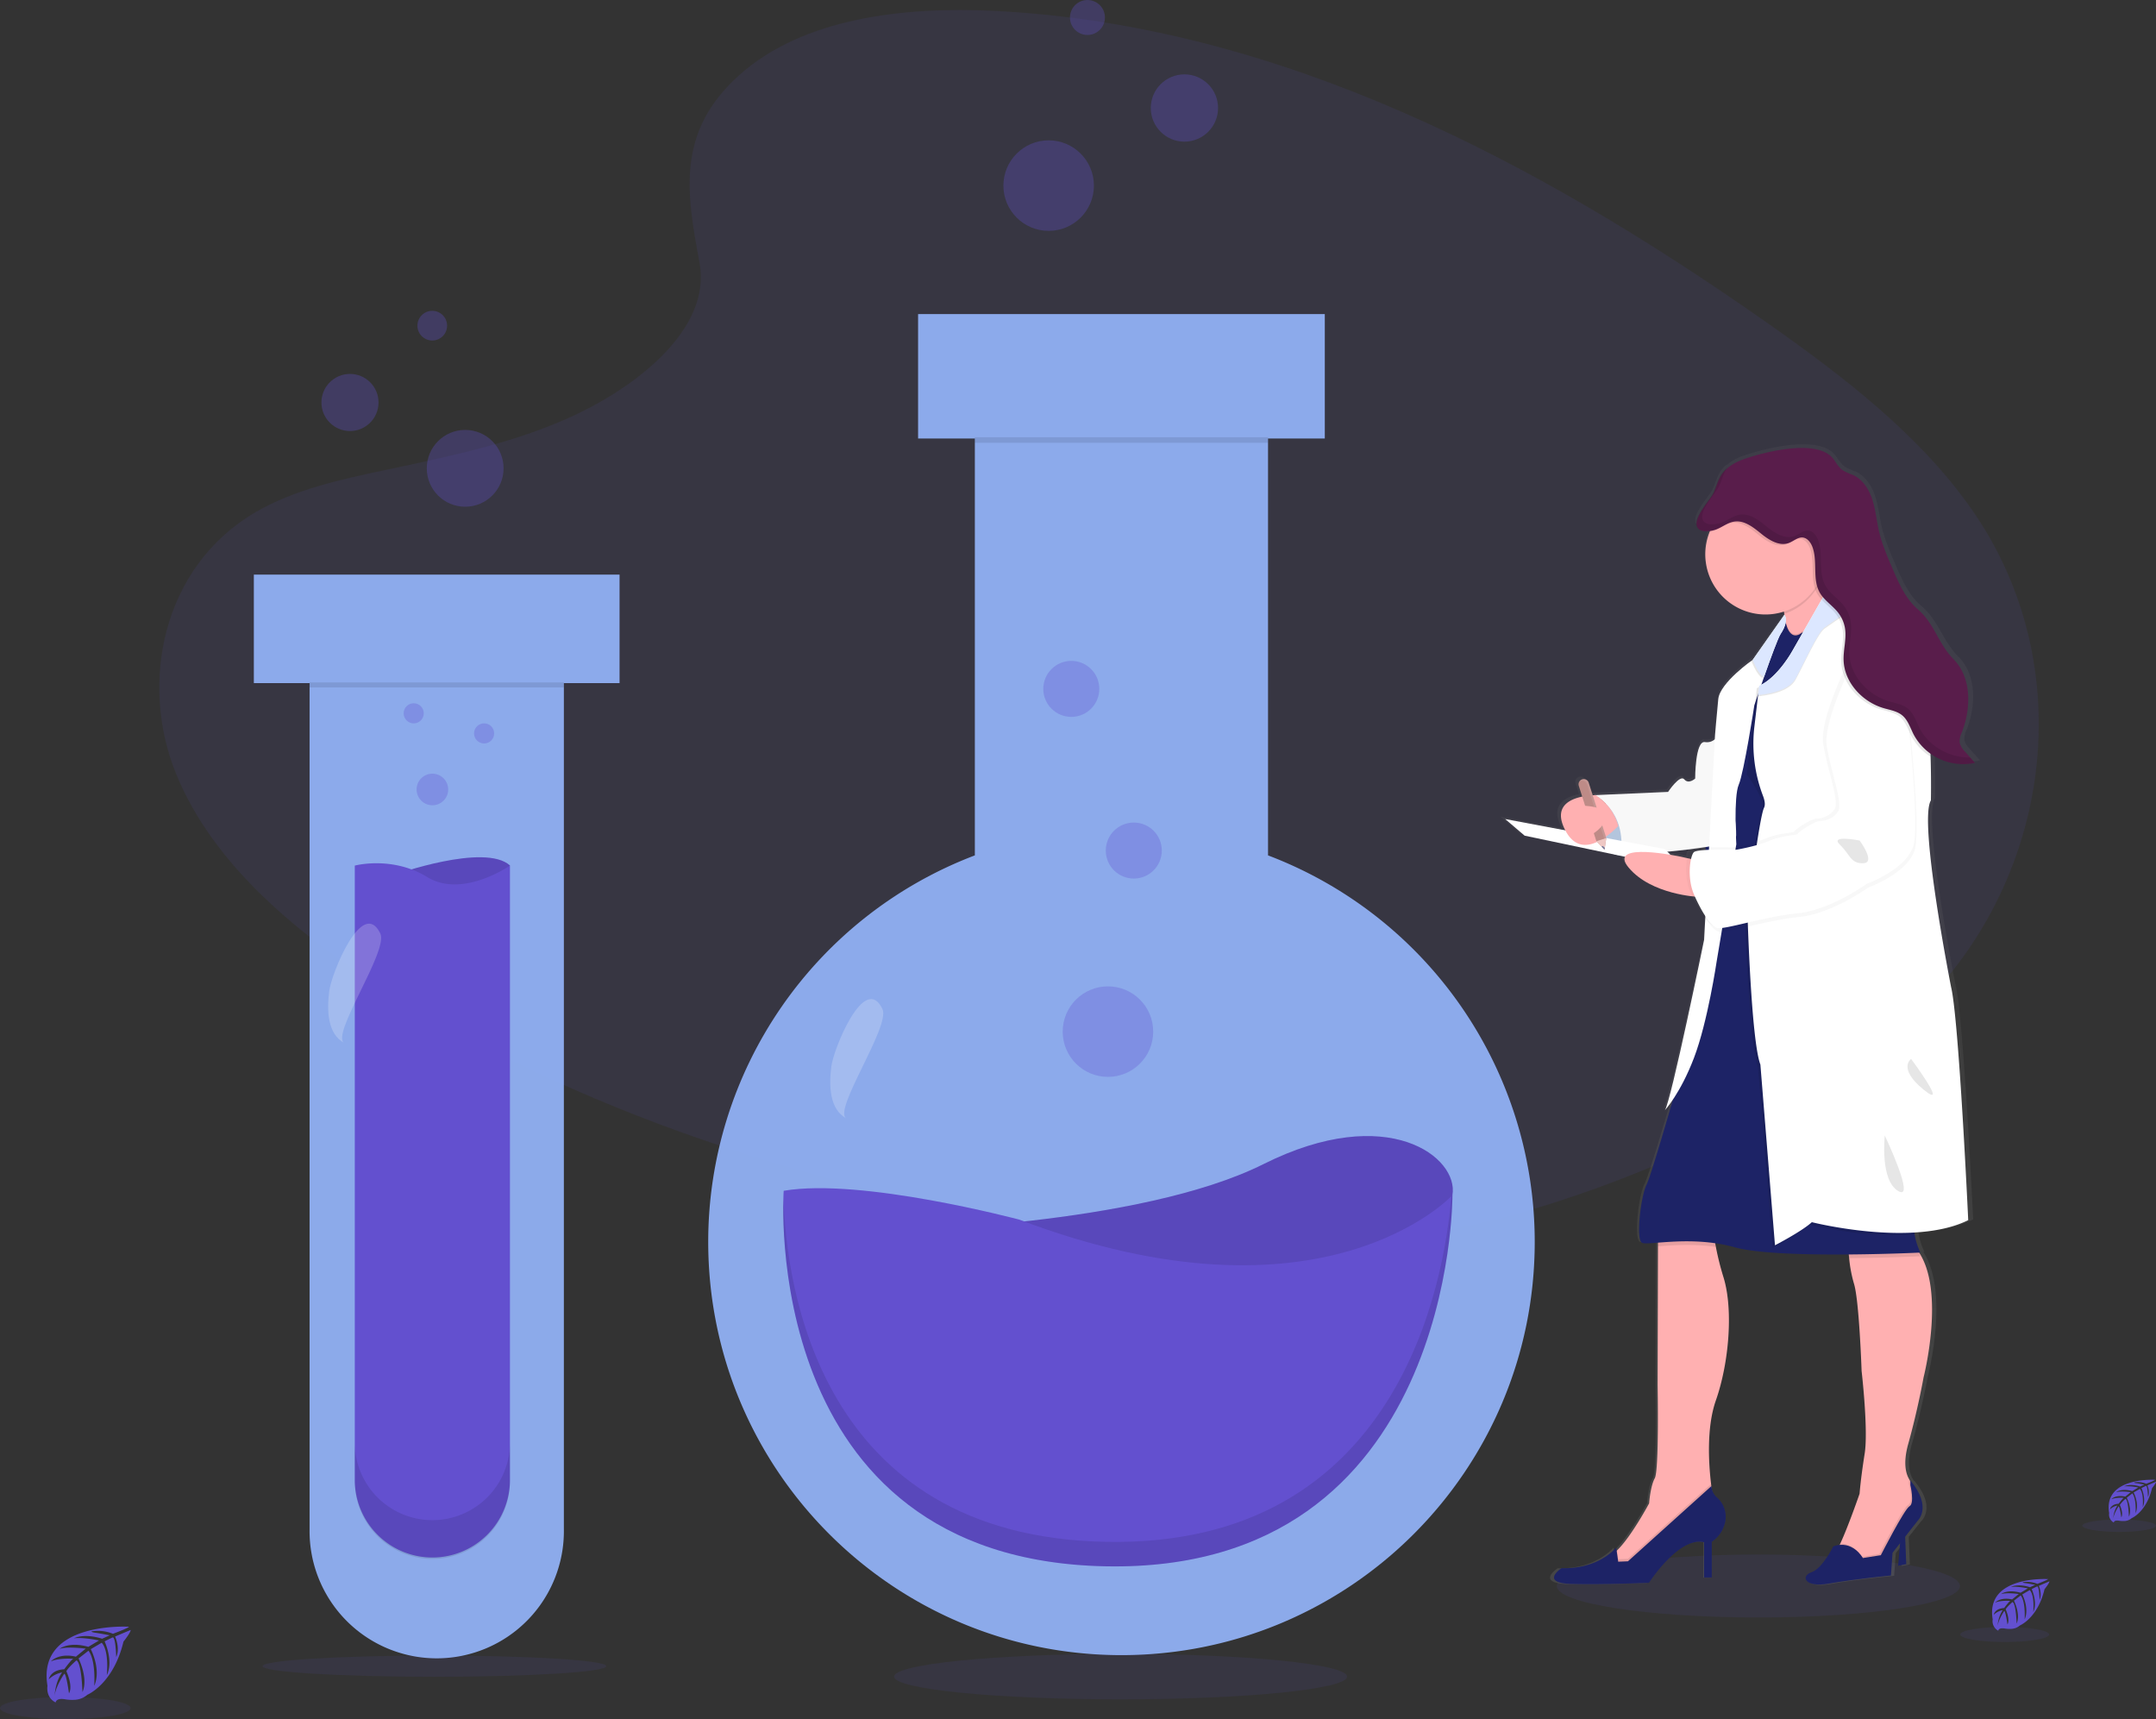 <svg id="b411f001-b16f-4358-a5a6-150c98662c8c" data-name="Layer 1" xmlns="http://www.w3.org/2000/svg" xmlns:xlink="http://www.w3.org/1999/xlink" width="987.62" height="787.4" viewBox="0 0 987.62 787.4"><rect x="0" y="0" width="987.62" height="787.4" fill="#333333" stroke="none"/><defs><linearGradient id="74856d48-f61b-42c8-be79-e45253bc3d47" x1="903.3" y1="782.16" x2="903.3" y2="259.8" gradientUnits="userSpaceOnUse"><stop offset="0" stop-color="gray" stop-opacity="0.25"/><stop offset="0.54" stop-color="gray" stop-opacity="0.12"/><stop offset="1" stop-color="gray" stop-opacity="0.1"/></linearGradient></defs><title>science</title><path d="M165.23,801.37s-42.27-2.55-37.29,27.08c0,0-1,5.23,3.75,7.61,0,0,.08-2.2,4.34-1.45a19.36,19.36,0,0,0,4.59.22,9.57,9.57,0,0,0,5.62-2.32h0s11.88-4.91,16.51-24.33c0,0,3.42-4.24,3.28-5.33l-7.13,3s2.43,5.15.52,9.42c0,0-.24-9.23-1.61-9-.28.05-3.7,1.79-3.7,1.79s4.19,9,1,15.48c0,0,1.2-11.05-2.34-14.84l-5,2.94s4.91,9.26,1.58,16.81c0,0,.85-11.59-2.63-16.1l-4.55,3.55s4.6,9.13,1.79,15.39c0,0-.36-13.49-2.78-14.51,0,0-4,3.51-4.59,5,0,0,3.16,6.62,1.2,10.12,0,0-1.2-9-2.18-9,0,0-4,5.95-4.38,10,0,0,.17-6.08,3.41-10.61a11.89,11.89,0,0,0-6.07,3.14s.62-4.21,7.05-4.58c0,0,3.28-4.51,4.16-4.79,0,0-6.4-.53-10.28,1.19,0,0,3.41-4,11.45-2.17l4.5-3.67s-8.43-1.15-12,.12c0,0,4.11-3.51,13.21-.95l4.89-2.92s-7.19-1.55-11.47-1c0,0,4.52-2.44,12.9.2l3.5-1.57s-5.27-1-6.81-1.2-1.62-.59-1.62-.59a18.26,18.26,0,0,1,9.89,1.1S165.36,801.84,165.23,801.37Z" transform="translate(-106.19 -56.3)" fill="#6350cf"/><ellipse cx="29.92" cy="782.34" rx="29.92" ry="5.06" fill="#6350cf" opacity="0.1"/><path d="M1093.36,734.08s-23.84-1.44-21,15.26a4.08,4.08,0,0,0,2.12,4.3s0-1.24,2.44-.82a11.15,11.15,0,0,0,2.59.12,5.39,5.39,0,0,0,3.17-1.3h0s6.7-2.77,9.31-13.72c0,0,1.92-2.39,1.85-3l-4,1.72s1.37,2.9.29,5.32c0,0-.13-5.21-.9-5.09-.16,0-2.1,1-2.1,1s2.37,5,.59,8.72c0,0,.67-6.22-1.32-8.36l-2.84,1.65s2.77,5.23.89,9.49c0,0,.49-6.54-1.48-9.08l-2.57,2s2.6,5.14,1,8.68c0,0-.21-7.61-1.57-8.18a15.64,15.64,0,0,0-2.59,2.79s1.78,3.73.68,5.71c0,0-.68-5.07-1.24-5.09,0,0-2.23,3.35-2.46,5.65a12.18,12.18,0,0,1,1.92-6,6.69,6.69,0,0,0-3.42,1.78s.35-2.38,4-2.59c0,0,1.85-2.54,2.35-2.7,0,0-3.61-.3-5.8.67,0,0,1.93-2.24,6.46-1.22l2.53-2.07s-4.75-.65-6.76.07c0,0,2.32-2,7.44-.54l2.76-1.65a24.87,24.87,0,0,0-6.46-.55s2.54-1.38,7.27.11l2-.89s-3-.58-3.83-.67-.92-.33-.92-.33a10.32,10.32,0,0,1,5.58.62S1093.43,734.34,1093.36,734.08Z" transform="translate(-106.19 -56.3)" fill="#6350cf"/><ellipse cx="970.75" cy="698.79" rx="16.87" ry="2.85" fill="#6350cf" opacity="0.1"/><path d="M1044.34,779.55S1015.56,777.82,1019,798a4.93,4.93,0,0,0,2.56,5.19s0-1.5,3-1a13.14,13.14,0,0,0,3.13.15,6.52,6.52,0,0,0,3.82-1.58h0s8.09-3.34,11.23-16.56c0,0,2.33-2.89,2.24-3.63l-4.86,2.08s1.66,3.5.36,6.41c0,0-.16-6.29-1.09-6.14-.19,0-2.53,1.21-2.53,1.21s2.86,6.11.7,10.54c0,0,.82-7.52-1.59-10.09l-3.42,2s3.34,6.31,1.08,11.45c0,0,.58-7.89-1.8-11l-3.09,2.41s3.13,6.22,1.22,10.48c0,0-.25-9.18-1.9-9.87,0,0-2.71,2.38-3.12,3.37,0,0,2.15,4.51.82,6.89,0,0-.82-6.12-1.49-6.15,0,0-2.7,4.05-3,6.83a14.77,14.77,0,0,1,2.33-7.22,8.15,8.15,0,0,0-4.14,2.14s.42-2.86,4.8-3.11c0,0,2.23-3.08,2.83-3.27,0,0-4.36-.36-7,.81,0,0,2.33-2.7,7.8-1.47l3.06-2.5s-5.74-.79-8.17.08c0,0,2.8-2.39,9-.65l3.33-2s-4.89-1.05-7.8-.67c0,0,3.07-1.66,8.78.14l2.38-1.07s-3.59-.71-4.63-.82-1.11-.4-1.11-.4a12.43,12.43,0,0,1,6.73.75S1044.42,779.87,1044.34,779.55Z" transform="translate(-106.19 -56.3)" fill="#6350cf"/><ellipse cx="918.32" cy="748.62" rx="20.37" ry="3.44" fill="#6350cf" opacity="0.1"/><ellipse cx="805.49" cy="726.42" rx="92.33" ry="14.41" fill="#6350cf" opacity="0.1"/><ellipse cx="513.32" cy="767.92" rx="103.75" ry="10.41" fill="#6350cf" opacity="0.1"/><ellipse cx="198.99" cy="763.13" rx="78.75" ry="4.86" fill="#6350cf" opacity="0.1"/><path d="M445,90.55c29.21-26,75.07-31.33,116.8-29.26,131.09,6.51,249.42,69.8,351.78,141.39,37.06,25.91,73.54,53.84,97.59,89.53,49,72.64,34.44,173.28-33.64,233.13-23.17,20.36-51.25,36-80.08,49.81-51.26,24.61-106.57,44.36-164.74,50-41.49,4-83.49.75-124.73-4.85C492.74,604.66,379.63,570.1,284.83,511,243.25,485,204.05,452.8,186.91,410.85s-6.17-95.11,36.29-119.94c17.56-10.27,38.56-14.91,59.11-19.26,30.26-6.41,61-12.73,88.31-25.77,28.2-13.46,61.59-39.49,56-69.28C420.64,144.63,415.83,116.55,445,90.55Z" transform="translate(-106.19 -56.3)" fill="#6350cf" opacity="0.1"/><path d="M687.05,448.08V257.14h26v-57H526.75v57h26V448.08a189.38,189.38,0,0,0-122.14,177c0,104.55,84.76,189.3,189.31,189.3s189.3-84.75,189.3-189.3A189.37,189.37,0,0,0,687.05,448.08Z" transform="translate(-106.19 -56.3)" fill="#96b7fe" opacity="0.9"/><rect x="446.52" y="200.25" width="134.34" height="2.57" opacity="0.1"/><path d="M514,620s114-2,171-30.53,89.57-3.06,86.51,14.25-19.33,50.88-84.47,55S514,620,514,620Z" transform="translate(-106.19 -56.3)" fill="#6350cf"/><path d="M514,620s114-2,171-30.53,89.57-3.06,86.51,14.25-19.33,50.88-84.47,55S514,620,514,620Z" transform="translate(-106.19 -56.3)" opacity="0.1"/><path d="M465.18,601.7S453,770.65,612.75,773.7s158.77-170,158.77-170-59,64.11-198.46,11.19C573.06,614.93,500.8,595.59,465.18,601.7Z" transform="translate(-106.19 -56.3)" fill="#6350cf"/><path d="M771,604.31c-3.19,38.92-23.88,160.75-158.19,158.18C481.15,760,466.24,644.9,465.07,604.41c-.73,21.73-.08,166.45,147.71,169.28,159.79,3,158.77-170,158.77-170S771.35,603.94,771,604.31Z" transform="translate(-106.19 -56.3)" opacity="0.1"/><circle cx="507.53" cy="472.5" r="20.73" fill="#6350cf" opacity="0.3"/><circle cx="519.37" cy="389.57" r="12.83" fill="#6350cf" opacity="0.3"/><circle cx="490.74" cy="315.52" r="12.83" fill="#6350cf" opacity="0.3"/><path d="M487,544.79c-1.1,8.74-.88,19.68,6.93,23.76-6.55-3.42,20.3-42.2,16.49-50.12C502.27,501.53,488,536.67,487,544.79Z" transform="translate(-106.19 -56.3)" fill="#fff" opacity="0.2"/><circle cx="480.37" cy="85.01" r="20.73" fill="#6350cf" opacity="0.3"/><circle cx="542.56" cy="49.47" r="15.41" fill="#6350cf" opacity="0.3"/><circle cx="498.14" cy="8.01" r="8.01" fill="#6350cf" opacity="0.3"/><path d="M390,319.48H222.47v49.69H248V756.83a58.25,58.25,0,1,0,116.49,0V369.17H390Z" transform="translate(-106.19 -56.3)" fill="#96b7fe" opacity="0.9"/><path d="M286.81,457s41.46-14.81,53-4.28c0,0-16.79,24.68-32.25,23.69S286.81,457,286.81,457Z" transform="translate(-106.19 -56.3)" fill="#6350cf"/><path d="M286.81,457s41.46-14.81,53-4.28c0,0-16.79,24.68-32.25,23.69S286.81,457,286.81,457Z" transform="translate(-106.19 -56.3)" opacity="0.1"/><path d="M339.79,452.76V734.12a35.54,35.54,0,0,1-35.54,35.54h0a35.54,35.54,0,0,1-35.54-35.54V452.76s17.11-4.61,33.23,5.27S339.79,452.76,339.79,452.76Z" transform="translate(-106.19 -56.3)" fill="#6350cf"/><rect x="141.79" y="312.56" width="116.49" height="2.29" opacity="0.1"/><path d="M304.25,752.55h0A35.54,35.54,0,0,1,268.71,717v17.77a35.54,35.54,0,0,0,35.54,35.54h0a35.54,35.54,0,0,0,35.54-35.54V717A35.54,35.54,0,0,1,304.25,752.55Z" transform="translate(-106.19 -56.3)" opacity="0.1"/><circle cx="198.07" cy="361.59" r="7.24" fill="#6350cf" opacity="0.3"/><circle cx="221.76" cy="335.92" r="4.61" fill="#6350cf" opacity="0.3"/><circle cx="189.51" cy="326.71" r="4.61" fill="#6350cf" opacity="0.3"/><path d="M257,510.24c-1.1,8.74-.88,19.68,6.93,23.76-6.56-3.42,20.3-42.19,16.49-50.12C272.25,467,258,502.13,257,510.24Z" transform="translate(-106.19 -56.3)" fill="#fff" opacity="0.2"/><circle cx="213.09" cy="214.5" r="17.59" fill="#6350cf" opacity="0.3"/><circle cx="160.32" cy="184.34" r="13.08" fill="#6350cf" opacity="0.3"/><circle cx="198.01" cy="149.16" r="6.8" fill="#6350cf" opacity="0.3"/><path d="M1002.05,507.62s-15.35-76.34-9.48-85.84c0,0,.21-8.83-.14-20.08,0-.43,0-.86,0-1.3a26.53,26.53,0,0,0,3.22,1.88,26,26,0,0,0,17.57,2.27l-4.67-5.18c-1.11-1.24-2.28-2.57-2.52-4.21a9.17,9.17,0,0,1,1-4.55c4.41-11.15,4.68-25.18-3.86-33.69-7.18-7.16-8.94-16.4-16.7-22.93-5.7-4.79-8.83-11.81-11.79-18.58-2.5-5.74-5-11.52-6.45-17.6-1.12-4.75-1.56-9.66-3.1-14.3s-4.4-9.15-8.89-11.22a32.66,32.66,0,0,1-4.83-2.14c-1.92-1.29-3.07-3.39-4.45-5.22-7-9.31-30.6-3.83-41.76-.05a23.51,23.51,0,0,0-8.25,4.57l.1-.17.28-.41a14.78,14.78,0,0,0-3.12,3.48c-1.63,2.58-2.31,5.61-3.66,8.33-1.64,3.3-10.74,12.51-6.83,16.22a3.35,3.35,0,0,0,.91.6,8.15,8.15,0,0,0,4.61.46c-.06.13-.12.26-.17.39a27.26,27.26,0,0,0-2,10.31,27.9,27.9,0,0,0,28.14,27.65,28.52,28.52,0,0,0,8.62-1.32c.07.35.13.7.19,1.05,0,.15,0,.29.07.43l0,0-.49.69-.08-.13-14.59,20.4c-2.23,1.56-15.08,10.86-15.77,17.83-.76,7.63-1.52,16.57-1.52,16.57l-.1,1.91a5.76,5.76,0,0,1-4.64,1.26c-4.55-.75-4.55,16.76-4.55,16.76s-3,2.79-5.11.37-7.58,5.77-7.58,5.77l-34.49,1.49h0l-.79,0-1.86-5.76a2.43,2.43,0,0,0-3-1.54,1.94,1.94,0,0,0-.42.17l-.12.08a1.46,1.46,0,0,0-.24.17.69.69,0,0,0-.13.11,1.7,1.7,0,0,0-.19.19,1.47,1.47,0,0,0-.1.13l-.06.06h0a2.35,2.35,0,0,0-.34,2.08l1.6,4.94c-6.65,1.34-13.46,5.11-7.91,15.51l-28.12-5.19,9.1,7.63,47,9.7c-.62,1.12-.21,2.73,1.73,5,8.35,9.82,23.61,12.48,29.74,13.18a52.59,52.59,0,0,0,6,10.19l-.54,9.78s-15.52,74.59-18.37,78.38A44.23,44.23,0,0,0,872,559c-4.51,15.33-10.81,36.31-12.46,39.45-2.66,5-5.12,25.32-2.09,26.63.95.4,3.58.21,7.37-.08v1.68l-.17,63.75s.76,39.11-1.33,42.83-2.65,11.54-2.65,11.54-8.38,15.43-15,21.63l-.15.13-.21-1.46s-8,10.06-25.58,9.5c0,0-10.61,6.89,5.12,7.26s35.81-.56,35.81-.56,14-21.41,25.77-18.62v16.2h3.6V762.54a14.76,14.76,0,0,0,6.4-9.71,11.75,11.75,0,0,0-4.19-10.89,7,7,0,0,1-2.3-5.1l-.13.11c0-.32-.08-.65-.13-1-1-8.38-2.31-25.62,2.25-38.4,6.25-17.51,8.15-41.89,3.6-56.42A129.1,129.1,0,0,1,891.93,627c-.11-.61-.22-1.18-.31-1.72a71,71,0,0,1,9.23,1.89c10.56,2.9,33.63,3.44,53.33,3.29.05.54.11,1.1.17,1.67a60.66,60.66,0,0,0,2.22,11.6c2.46,7.46,3.6,40.22,3.6,40.22s3.19,26.95,1.45,37.93c-1,6.1-1.84,12.22-2.39,18.37v.12s-5.22,14.89-9,23c-.1.21-.19.41-.29.61a12.6,12.6,0,0,0-3,.65s-5.11,10.24-10.23,11.92-3.41,7.26,8.15,5.21,29-3.72,29-3.72l.76-10.43,3.55-4.44-.9,10.4,3.79-.74-.5-12.66,5.81-7.27s7-6.24-3.41-18.52v.26c-.11-.18-.22-.36-.34-.53l0-.06c-1.72-2.68-3.1-7.67-.58-16.53,4.55-16,7.2-30.53,7.2-30.53s10.17-38.91-2.06-57.33l.55,0a31.08,31.08,0,0,1-2.64-8.18c-.06-.34-.11-.69-.17-1,9-.52,17.93-2.16,25.16-5.68C1010,614.69,1005.65,522.33,1002.05,507.62Zm-114.83-64.4v.18l-1.87.09Zm-6.37.88a2,2,0,0,0-.84.4,8.31,8.31,0,0,0-1.46,3.82l-2.9-.66s-2-.43-5-.91l-1.39-1.39C873.12,445,877.08,444.57,880.85,444.1Z" transform="translate(-106.19 -56.3)" fill="url(#74856d48-f61b-42c8-be79-e45253bc3d47)"/><polygon points="870.61 703.96 869.5 717.14 873.21 716.39 872.65 702.11 870.61 703.96" fill="#1d2366"/><path d="M892.19,697.73C887.72,710.46,889,727.65,890,736c.37,3.09.71,5,.71,5s-6.68,15.22-7.24,15.78S863.79,769,863.79,769l-13.36,7.79s-13.55-5.94-7-8a9.87,9.87,0,0,0,3.5-2.39c6.48-6.18,14.69-21.55,14.69-21.55s.55-7.79,2.59-11.5,1.3-42.68,1.3-42.68l.17-63.54,0-8.28,25.42.19a58.33,58.33,0,0,0,1.1,8.37,129.44,129.44,0,0,0,3.54,14.08C900.16,656,898.31,680.28,892.19,697.73Z" transform="translate(-106.19 -56.3)" fill="#ffb0b1"/><path d="M890.7,741s-6.68,15.22-7.24,15.78S863.79,769,863.79,769l-13.36,7.79s-13.55-5.94-7-8a9.87,9.87,0,0,0,3.5-2.39l.58,4.06,4.46-.19L890,736C890.36,739.08,890.7,741,890.7,741Z" transform="translate(-106.19 -56.3)" opacity="0.1"/><path d="M890.24,736.88,851.92,771.4l-4.46.18-.92-6.49s-7.8,10-25.06,9.46c0,0-10.39,6.87,5,7.24s35.08-.56,35.08-.56,13.73-21.34,25.23-18.55v16.14h3.53V762.49a14.67,14.67,0,0,0,6.26-9.67,11.83,11.83,0,0,0-4.1-10.86A7,7,0,0,1,890.24,736.88Z" transform="translate(-106.19 -56.3)" fill="#1d2366"/><path d="M980.33,717.58c-2.47,8.83-1.12,13.8.56,16.47l0,.06A30.42,30.42,0,0,1,985.36,745l.16.84-17.44,25.42-9.46,3.71s-15.22-5.19-12.44-6.68c.7-.37,1.79-2.29,3-5,3.73-8,8.85-22.86,8.85-22.86v-.13c.53-6.13,1.39-12.23,2.34-18.31,1.7-10.93-1.42-37.79-1.42-37.79s-1.11-32.65-3.53-40.08a62,62,0,0,1-2.17-11.56c-.5-4.67-.61-8.48-.61-8.48s10-13.92,28.39,1.11a20.54,20.54,0,0,1,3.83,4.17c12.69,18,2.48,57.81,2.48,57.81S984.78,701.63,980.33,717.58Z" transform="translate(-106.19 -56.3)" fill="#ffb0b1"/><path d="M985.52,745.79l-17.44,25.42-9.46,3.71s-15.22-5.19-12.44-6.68c.7-.37,1.79-2.29,3-5,6.44,0,9.78,6.08,9.78,6.08l8.16-1.29s10.77-21.16,13.18-22.45.37-9.66.37-9.66v-2.13l.19.23,0,.06A30.42,30.42,0,0,1,985.36,745Z" transform="translate(-106.19 -56.3)" opacity="0.1"/><path d="M959.54,769.91s-4.64-8.53-13.54-5.38c0,0-5,10.21-10,11.88s-3.34,7.23,8,5.19,28.39-3.71,28.39-3.71l.74-10.39,11.5-14.66s6.87-6.22-3.34-18.46v2.13s2,8.35-.37,9.65-13.17,22.45-13.17,22.45Z" transform="translate(-106.19 -56.3)" fill="#1d2366"/><path d="M891.07,619.05a58.33,58.33,0,0,0,1.1,8.37c-10.47-1.54-20.18-.77-26.54-.28l0-8.28Z" transform="translate(-106.19 -56.3)" opacity="0.1"/><path d="M985.89,631.67s-14.88.72-32.6.87c-.5-4.67-.61-8.48-.61-8.48s10-13.92,28.39,1.11a20.54,20.54,0,0,1,3.83,4.17A24.42,24.42,0,0,0,985.89,631.67Z" transform="translate(-106.19 -56.3)" opacity="0.1"/><path d="M985.89,630s-65.13,3.15-85-2.41-39.52-.75-42.49-2.05-.55-21.52,2-26.53,16.89-55.67,16.89-55.67l13.73-71.63,14.48-4,1-.28,25.21-7,18.49-5.1s36.74,143.44,33.58,154a27,27,0,0,0-.53,12.45A31.19,31.19,0,0,0,985.89,630Z" transform="translate(-106.19 -56.3)" fill="#1d2366"/><path d="M843.2,422.72s-13,13.92-3.16,21.71,16.33.75,16.33.75Z" transform="translate(-106.19 -56.3)" fill="#c7daf5"/><path d="M843.2,422.72s-13,13.92-3.16,21.71,16.33.75,16.33.75Z" transform="translate(-106.19 -56.3)" opacity="0.1"/><path d="M948.32,331.06s-1.52,1.44-3.82,3.59c-3.27,3.05-8.11,7.52-12.41,11.27-6,5.18-10.85,9-9.1,5.73s1.42-8.89.55-14.18l-.18-1.05a97.29,97.29,0,0,0-2.88-11.49s9.61-12.42,14.93-17.32c2-1.83,3.37-2.61,3.44-1.33.1,1.74,1.41,5.54,3,9.66.06.12.11.25.16.37,1.08,2.77,2.29,5.66,3.36,8.13C947,328.23,948.32,331.06,948.32,331.06Z" transform="translate(-106.19 -56.3)" fill="#ffb0b1"/><path d="M942,316.31a27.6,27.6,0,0,1-18.48,21.16,95.43,95.43,0,0,0-3.06-12.54s18.09-23.38,18.37-18.65C939,308.08,940.34,312.06,942,316.31Z" transform="translate(-106.19 -56.3)" opacity="0.1"/><path d="M921.74,343.72l2.34-3.29s1.55,9.46,7.26,5.29,6,31.4,6,31.4L931.2,468.7l-44.26-2.65,1.25-44.25,5-22.27,12.39-32.43L913,356.39Z" transform="translate(-106.19 -56.3)" opacity="0.1"/><path d="M937.32,377.68l-5.54,82.8-.58,8.77-24.68-1.47-1-.06-18.61-1.11,1.25-44.26,5-22.26,12.39-32.43L913,356.94l8.77-12.66,2.34-3.3s1.55,9.47,7.26,5.29l.11-.08h0C937.05,342.61,937.32,377.68,937.32,377.68Z" transform="translate(-106.19 -56.3)" fill="#1d2366"/><path d="M893.85,392.29s-2.22,4.64-6.68,3.9-4.45,16.7-4.45,16.7-3,2.78-5,.37-7.42,5.75-7.42,5.75l-33.77,1.49s15,6.86,12.06,27.65c0,0,51-3.16,52.7-8S893.85,392.29,893.85,392.29Z" transform="translate(-106.19 -56.3)" fill="#fff"/><path d="M893.85,392.29s-2.22,4.64-6.68,3.9-4.45,16.7-4.45,16.7-3,2.78-5,.37-7.42,5.75-7.42,5.75l-33.77,1.49s15,6.86,12.06,27.65c0,0,51-3.16,52.7-8S893.85,392.29,893.85,392.29Z" transform="translate(-106.19 -56.3)" opacity="0.03"/><polygon points="689.5 375.14 698.41 382.75 771.71 398.15 762.61 388.88 689.5 375.14" fill="#fff"/><path d="M921.87,346.64c-1.21,1.82-4.69,11.38-7.61,19.69-2.42,6.92-4.45,13-4.45,13s-4.73,30.81-7.14,36.37S901.56,443,901.56,443l-9,53.63s-4.08,27.65-10.38,44.16C876,557,869,564.63,868.81,564.86c2.79-3.77,18-78.11,18-78.11l5-93.72s.74-8.9,1.49-16.51,15.77-18,15.77-18l14.52-20.65C925.08,339.9,924.1,343.3,921.87,346.64Z" transform="translate(-106.19 -56.3)" fill="#fff"/><path d="M884,467.07s-21.34-.92-31.73-13.36,23.94-5,23.94-5l8.9,2Z" transform="translate(-106.19 -56.3)" fill="#ffb0b1"/><path d="M983.85,609.4a27,27,0,0,0-.53,12.45c-23.32,1.66-48.27-4.66-48.27-4.66-4.64,4.27-16.89,10.58-16.89,10.58L911.48,545c-4.26-11.14-5.93-69.59-5.93-69.59s.38-3.06,1-7.64c0-.11,0-.23.05-.34,1.67-12.8,5-36.83,6.58-40.08,2.23-4.45-6.86-16.32-6.86-16.32l4.13-35.28.5-4.25c8.73-3.9,15.41-16.33,15.41-16.33l5.12-9h0c5.59-3.58,5.86,31.49,5.86,31.49l-5.54,82.8,18.49-5.1S987,598.82,983.85,609.4Z" transform="translate(-106.19 -56.3)" opacity="0.1"/><path d="M1007.79,615.15c-25.42,12.62-71.63.93-71.63.93-4.64,4.27-16.89,10.58-16.89,10.58l-6.68-82.77c-4.26-11.13-5.93-69.58-5.93-69.58s5.38-43.61,7.6-48.06c.65-1.3.34-3.23-.43-5.31a67.28,67.28,0,0,1-4.07-31.14l1.78-15.15.5-4.25c8.72-3.9,15.4-16.34,15.4-16.34l4.65-8.14,8.56-15,4.05-7.1.68.62,5.26,4.76s2.23,1.84,5.57,4.67c7.28,6.13,19.86,16.93,26.34,23.53,5.71,5.83,7.51,28.46,8,45.5.35,11.21.14,20,.14,20-5.76,9.46,9.27,85.55,9.27,85.55C1003.52,523.11,1007.79,615.15,1007.79,615.15Z" transform="translate(-106.19 -56.3)" fill="#fff"/><path d="M959,353.88s-17.45,33.22-15.4,45.83,7.79,26.91,5,30.25a10.26,10.26,0,0,1-8.17,4.08c-2.78.19-10.21,5.38-10.21,5.94s-6.86.56-13,3.16S902,447.22,902,447.22s-17.63-.56-19.3,1.11-3.34,11.69.19,19.67,7.42,13.92,10.39,15,21.71-5.19,36.92-6.68S962,462.81,962,462.81s18.18-6.5,21.34-17.45-3.9-71.07-3.9-71.07S974,346.27,959,353.88Z" transform="translate(-106.19 -56.3)" opacity="0.03"/><path d="M956.76,351.1s-17.44,33.21-15.4,45.83,7.79,26.91,5,30.25a10.26,10.26,0,0,1-8.17,4.08c-2.78.19-10.2,5.38-10.2,5.94s-6.87.55-13,3.15-15.22,4.08-15.22,4.08-17.63-.55-19.3,1.12-3.34,11.69.19,19.67,7.42,13.92,10.39,15,21.71-5.2,36.93-6.68S959.73,460,959.73,460s18.18-6.49,21.34-17.44-3.9-71.07-3.9-71.07S971.79,343.49,956.76,351.1Z" transform="translate(-106.19 -56.3)" opacity="0.03"/><path d="M958.43,352.21S941,385.43,943,398s7.79,26.91,5,30.25a10.23,10.23,0,0,1-8.17,4.08c-2.78.19-10.2,5.38-10.2,5.94s-6.87.56-13,3.16-15.22,4.08-15.22,4.08-17.63-.56-19.3,1.11-3.34,11.69.19,19.67,7.42,13.92,10.39,15,21.71-5.19,36.93-6.68,31.73-13.54,31.73-13.54,18.18-6.5,21.34-17.45-3.9-71.07-3.9-71.07S973.46,344.6,958.43,352.21Z" transform="translate(-106.19 -56.3)" fill="#fff"/><path d="M958.06,441.28s-13.92-2.78-9.09,1.86,4.82,8.72,10.76,8.53S958.06,441.28,958.06,441.28Z" transform="translate(-106.19 -56.3)" opacity="0.1"/><path d="M981.63,541.3s-6.31,4.27,5.75,14.1S981.63,541.3,981.63,541.3Z" transform="translate(-106.19 -56.3)" opacity="0.1"/><path d="M969.56,576.37c0,.56-2.22,20.41,6.13,25.42S969.56,576.37,969.56,576.37Z" transform="translate(-106.19 -56.3)" opacity="0.1"/><path d="M837.07,420.48c-6.72.23-21.27,2.29-13.73,16.35,6.67,12.44,17.87,4.13,24.14-2.19A23.73,23.73,0,0,0,837.07,420.48Z" transform="translate(-106.19 -56.3)" fill="#ffb0b1"/><path d="M848.19,433.91h0Z" transform="translate(-106.19 -56.3)" fill="#ffb0b1"/><path d="M847.59,434.53c.1-.09.19-.19.28-.28C847.78,434.34,847.69,434.44,847.59,434.53Z" transform="translate(-106.19 -56.3)" fill="#ffb0b1"/><path d="M956.21,334.42c-7.14,4.88-13.13,9-14.29,9.86-3.21,2.36-9.33,16.28-13.23,23.38-3.14,5.72-13.31,7.19-17.15,7.55L912,371c8.72-3.89,15.4-16.33,15.4-16.33l17.26-30.24,5.94,5.38S952.87,331.6,956.21,334.42Z" transform="translate(-106.19 -56.3)" opacity="0.1"/><path d="M956.21,333.87c-7.14,4.87-13.13,9-14.29,9.85-3.21,2.37-9.33,16.28-13.23,23.38-3.14,5.72-13.31,7.19-17.15,7.55l.5-4.25c8.72-3.9,15.4-16.34,15.4-16.34l17.26-30.24,5.94,5.38S952.87,331,956.21,333.87Z" transform="translate(-106.19 -56.3)" fill="#dce7ff"/><path d="M942.47,310.18a26.68,26.68,0,0,1-.61,5.76,27.17,27.17,0,0,1-4.24,9.86,27.56,27.56,0,1,1,4.85-15.62Z" transform="translate(-106.19 -56.3)" fill="#ffb0b1"/><path d="M990.58,402.9a24.48,24.48,0,0,1-8.89-9.56c-1.55-3.07-2.58-6.6-5.24-8.79-2.38-1.94-5.6-2.42-8.55-3.29-9.77-2.89-18-11.82-18.28-22-.14-4.79,1.35-9.58.67-14.32a15.79,15.79,0,0,0-3.11-7.39,22.89,22.89,0,0,0-2.68-2.89c-1.3-1.23-2.67-2.42-3.85-3.73a14.53,14.53,0,0,1-2-2.65,13.09,13.09,0,0,1-1.07-2.47c-1.82-5.68-.17-12.44-2.21-18.19,0-.1-.07-.21-.11-.31-.78-2.05-2.35-4.09-4.52-4.25s-4.06,1.65-6.14,2.47c-4.36,1.69-9.07-1.19-12.7-4.13s-7.73-6.3-12.36-5.64c-3.05.43-5.47,2.52-8.28,3.6a13.41,13.41,0,0,1-2,.56,27.56,27.56,0,0,1,53.13,10.27,26.68,26.68,0,0,1-.61,5.76c.06.12.11.25.16.37,1.08,2.77,2.29,5.66,3.36,8.13l5.26,4.76s2.23,1.84,5.57,4.67c7.28,6.13,19.86,16.93,26.34,23.53C988.26,363.23,990.06,385.86,990.58,402.9Z" transform="translate(-106.19 -56.3)" opacity="0.1"/><path d="M891,282.39c1.33-2.71,2-5.74,3.58-8.3,2.33-3.75,6.41-6.1,10.58-7.54,10.92-3.76,34-9.23,40.89,0,1.36,1.83,2.48,3.93,4.36,5.22a33.57,33.57,0,0,0,4.73,2.12c4.4,2.07,7.21,6.56,8.71,11.18s1.94,9.52,3,14.26c1.4,6.06,3.87,11.81,6.32,17.53,2.89,6.75,6,13.74,11.54,18.52,7.61,6.51,9.32,15.72,16.35,22.85,8.37,8.48,8.1,22.47,3.79,33.57a9.25,9.25,0,0,0-1,4.54,8.68,8.68,0,0,0,2.47,4.2l4.57,5.16a25.71,25.71,0,0,1-28.09-13c-1.56-3.07-2.59-6.6-5.25-8.78-2.38-1.95-5.59-2.42-8.55-3.3-9.77-2.89-18-11.82-18.28-22-.14-4.78,1.35-9.58.68-14.32A15.93,15.93,0,0,0,948.3,337c-2.57-3.34-6.42-5.61-8.5-9.27-3.52-6.21-.85-14.29-3.39-21-.78-2-2.34-4.09-4.52-4.25s-4.06,1.66-6.14,2.47c-4.36,1.69-9.06-1.19-12.69-4.13s-7.74-6.29-12.36-5.63c-3.06.43-5.47,2.51-8.29,3.59-2.08.8-6.3,1.52-8.13-.24C880.45,294.86,889.36,285.68,891,282.39Z" transform="translate(-106.19 -56.3)" fill="#591d4b"/><path d="M985.4,389.63c-1.55-3.07-2.58-6.6-5.24-8.79-2.38-1.95-5.6-2.42-8.55-3.29-9.77-2.89-18-11.82-18.28-22-.15-4.79,1.35-9.58.67-14.32a15.79,15.79,0,0,0-3.11-7.39c-2.56-3.34-6.42-5.62-8.49-9.28-3.53-6.21-.85-14.29-3.39-21-.78-2-2.34-4.09-4.52-4.25s-4.06,1.65-6.14,2.46c-4.36,1.7-9.07-1.18-12.69-4.12s-7.74-6.29-12.37-5.64c-3,.43-5.46,2.51-8.28,3.6-2.08.8-6.3,1.52-8.13-.24-3.83-3.7,5.08-12.88,6.69-16.16,1.33-2.71,2-5.74,3.58-8.3l.27-.42a14.71,14.71,0,0,0-3,3.48c-1.6,2.56-2.26,5.59-3.58,8.3-1.61,3.29-10.52,12.47-6.69,16.16,1.82,1.76,6,1,8.13.24,2.81-1.08,5.22-3.16,8.28-3.6,4.62-.65,8.73,2.7,12.36,5.64s8.34,5.82,12.69,4.13c2.09-.81,3.91-2.64,6.14-2.47s3.75,2.2,4.53,4.25c2.54,6.67-.14,14.75,3.38,21,2.08,3.65,5.94,5.93,8.5,9.27a15.79,15.79,0,0,1,3.11,7.39c.68,4.74-.82,9.53-.67,14.32.31,10.19,8.51,19.12,18.28,22,2.95.87,6.17,1.34,8.55,3.3,2.66,2.18,3.68,5.71,5.24,8.78a25.71,25.71,0,0,0,28.09,13l-2.15-2.44C999.17,403.4,989.68,398.06,985.4,389.63Z" transform="translate(-106.19 -56.3)" opacity="0.1"/><path d="M921.32,347.2c-1.22,1.82-4.7,11.38-7.61,19.68-2.72-1.05-5.2-7.81-5.2-7.81L923,338.42C924.52,340.46,923.54,343.86,921.32,347.2Z" transform="translate(-106.19 -56.3)" opacity="0.1"/><path d="M921.87,346.64c-1.21,1.82-4.69,11.38-7.61,19.69-2.72-1.05-5.19-7.81-5.19-7.81l14.52-20.65C925.08,339.9,924.1,343.3,921.87,346.64Z" transform="translate(-106.19 -56.3)" fill="#dce7ff"/><path d="M837.46,441.6l-8.05-25.35a2.38,2.38,0,0,1,1.54-3h0a2.36,2.36,0,0,1,3,1.54L842,440.16l-.8,5.31Z" transform="translate(-106.19 -56.3)" fill="#be8b87"/><path d="M830.17,414h0a2.38,2.38,0,0,1,3,1.55l8.05,25.35-.61,4,.59.61.8-5.31-8.05-25.35a2.36,2.36,0,0,0-3-1.54h0a2.32,2.32,0,0,0-1.23.91A2.28,2.28,0,0,1,830.17,414Z" transform="translate(-106.19 -56.3)" fill="#fff" opacity="0.1"/><polygon points="731.27 385.3 735.79 383.86 735.13 388.22 734.99 389.17 733.67 387.79 731.27 385.3" fill="#efc8c4"/><path d="M839.86,444.09a1.13,1.13,0,0,1,.29-.24.41.41,0,0,1,.43,0,1,1,0,0,1,.16.25.79.79,0,0,0,.58.39l-.14,1Z" transform="translate(-106.19 -56.3)" fill="#727a9c"/><path d="M829.37,425.23s16.15-.09,12.34,6.77-9.74,7.7-9.74,7.7Z" transform="translate(-106.19 -56.3)" fill="#ffb0b1"/></svg>